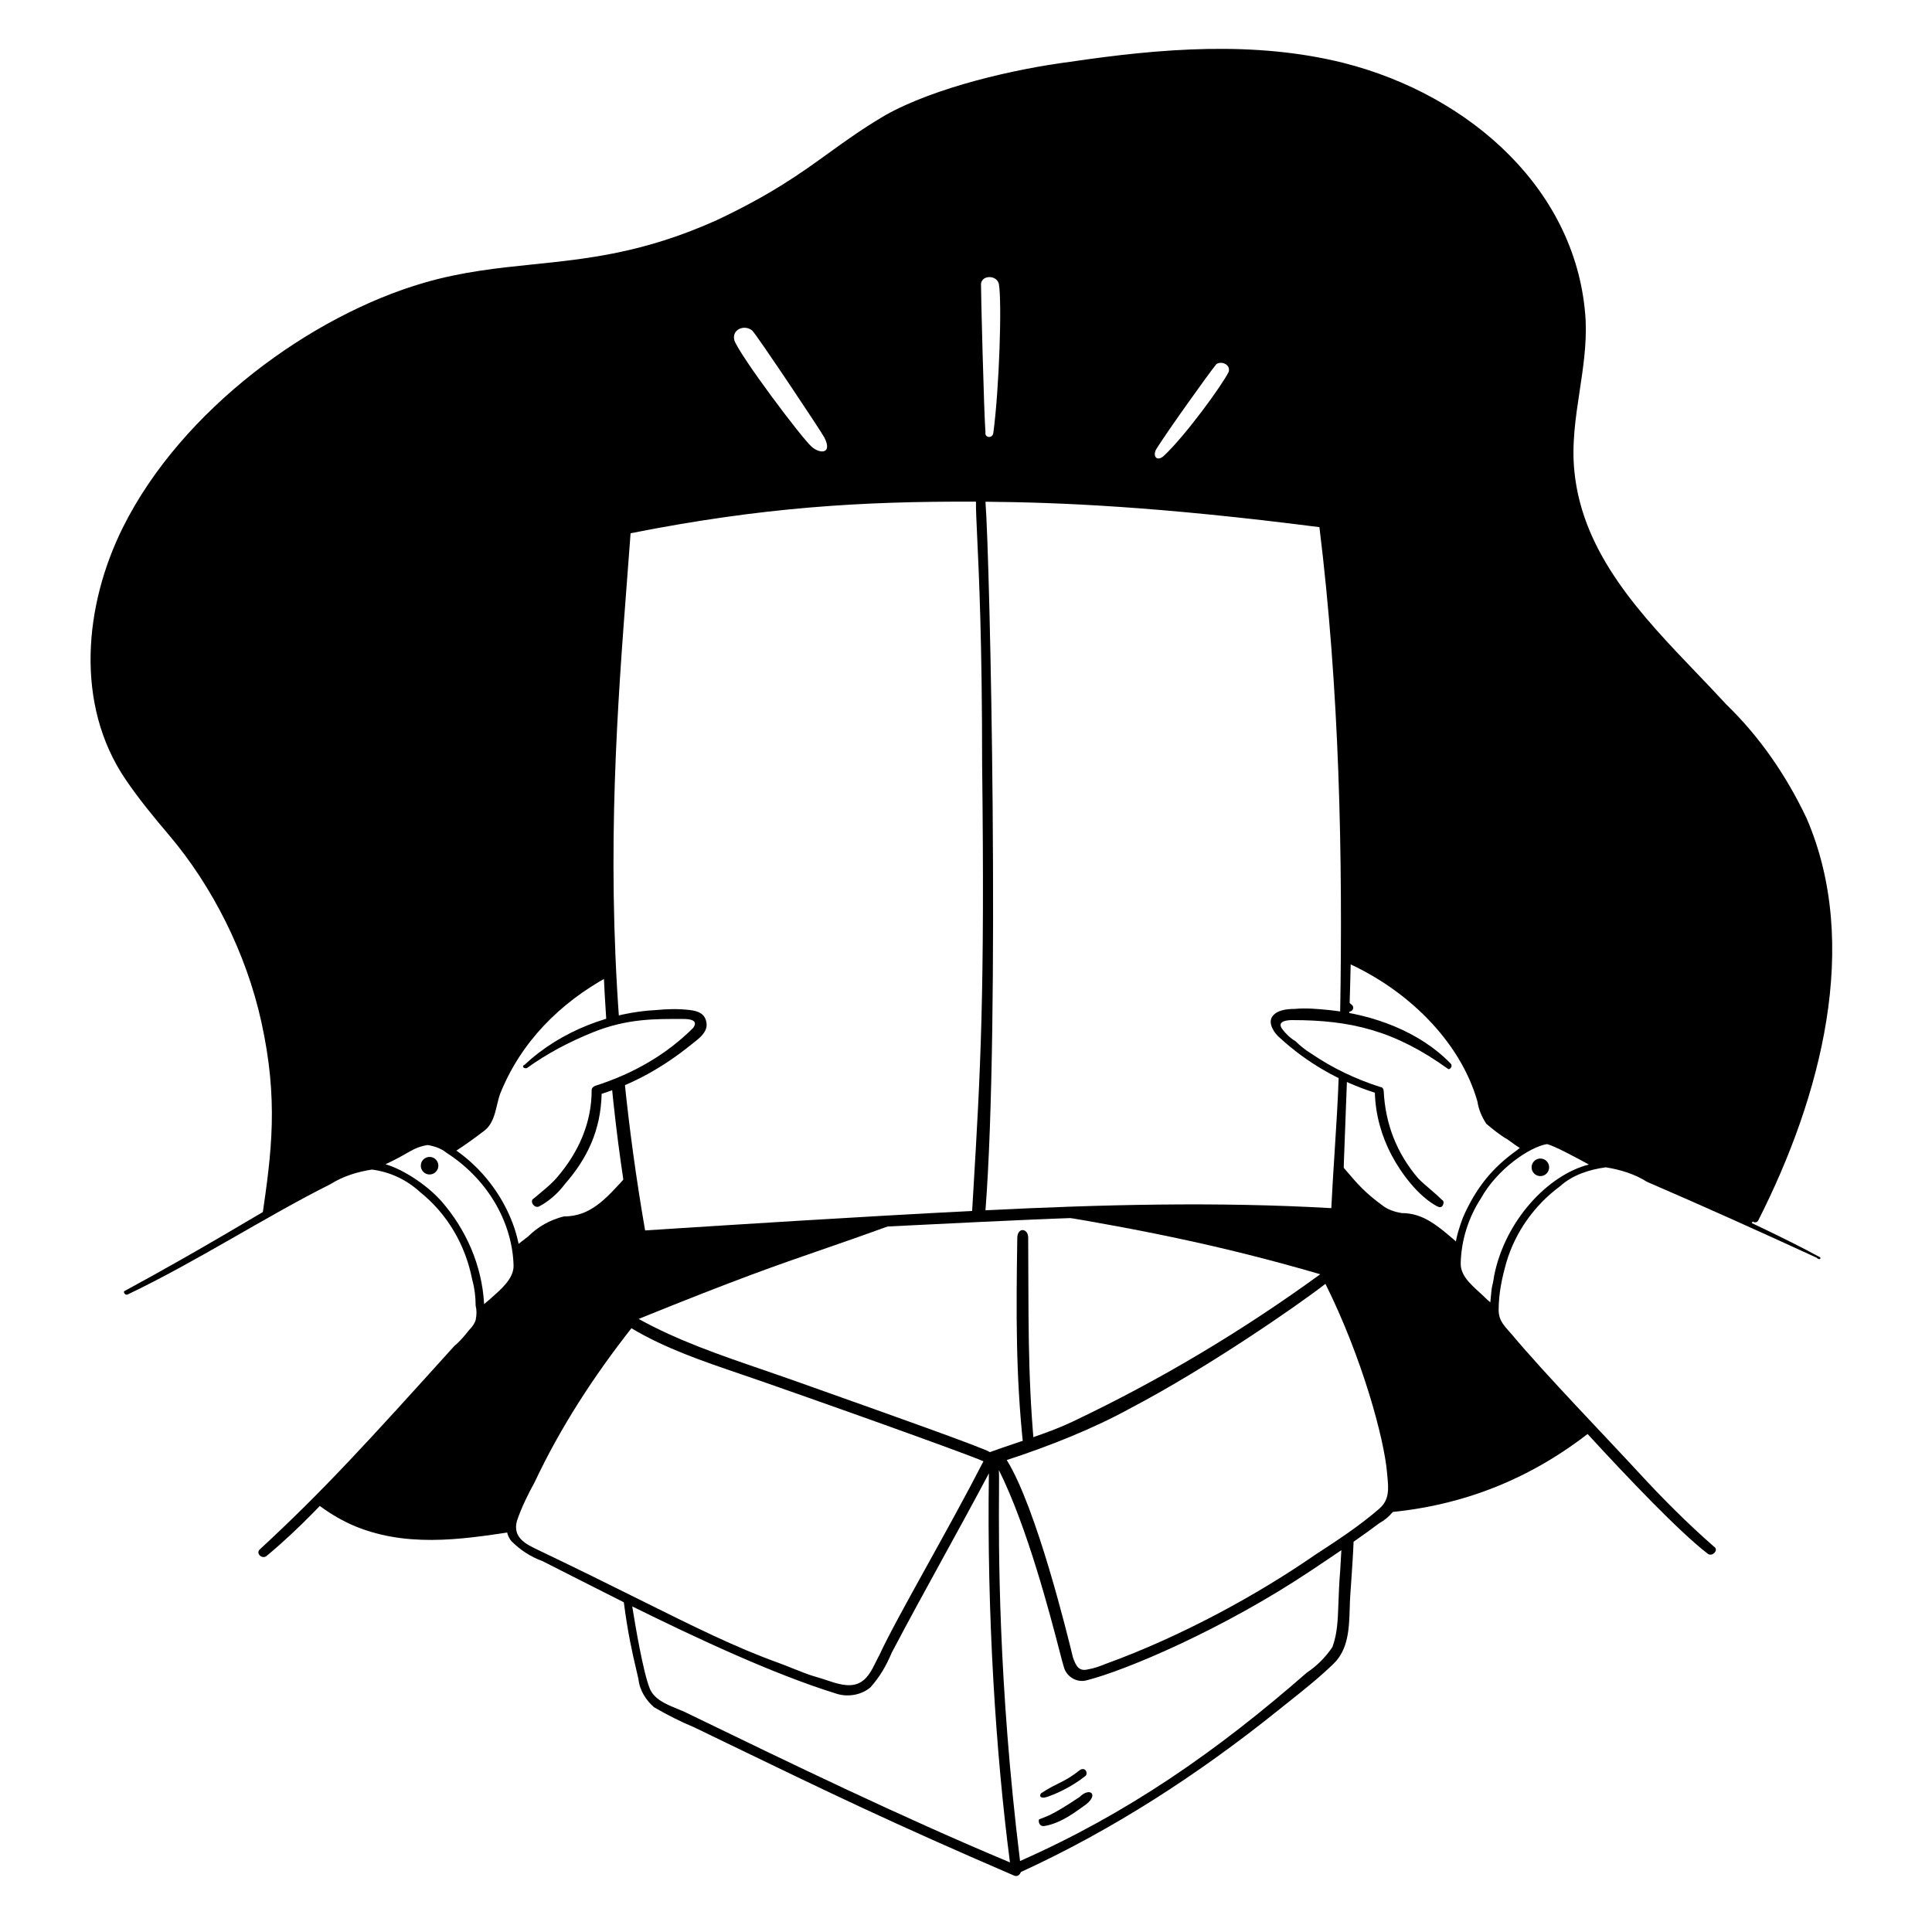 <svg width="154" height="154" viewBox="0 0 154 154" fill="none" xmlns="http://www.w3.org/2000/svg">
<path fill-rule="evenodd" clip-rule="evenodd" d="M137.597 56.146C140.265 58.724 142.399 61.837 144 65.216H144C148.356 75.288 145.136 87.439 140.177 97.228C140.082 97.464 139.862 97.475 139.704 97.366C139.639 97.493 139.573 97.62 139.508 97.746C138.449 97.273 137.361 96.791 136.291 96.318H136.29L136.289 96.317L136.284 96.315C134.044 95.324 131.88 94.367 130.217 93.582H130.216C129.497 93.243 128.705 92.96 127.815 92.871C127.663 92.871 127.516 92.882 127.373 92.902L124.081 91.181V91.182C123.487 90.786 122.94 90.863 122.302 91.182C122.024 91.327 121.753 91.484 121.49 91.65L119.278 90.114V90.115C118.745 89.759 118.3 89.225 118.3 88.514C117.233 84.602 114.743 81.134 111.275 78.91C110.024 77.992 108.656 77.231 107.216 76.627C107.417 64.895 107.158 53.087 105.585 41.74C87.177 39.161 68.059 38.272 49.83 42.184C48.51 51.995 47.857 64.656 48.491 77.54C47.691 77.972 46.92 78.458 46.183 78.999C42.715 81.222 40.225 84.69 39.158 88.602C39.158 88.958 38.981 89.314 38.803 89.58L38.74 89.643C38.69 89.694 38.649 89.735 38.607 89.775C38.406 89.964 38.176 90.123 36.858 91.035L36.855 91.037L36.85 91.04C36.588 91.221 36.283 91.433 35.926 91.68C35.649 91.503 35.362 91.337 35.068 91.182V91.182C34.562 90.845 33.947 90.803 33.379 91.182L30.089 92.901C29.945 92.881 29.797 92.87 29.644 92.87C28.755 92.959 27.962 93.242 27.243 93.582C25.716 94.302 23.397 95.578 20.899 96.985C21.655 91.809 22.197 87.671 20.84 81.489C19.634 75.992 16.932 70.64 13.46 66.55C12.236 65.109 11.028 63.637 9.992 62.104C5.958 56.137 6.702 48.232 9.814 42.007C14.499 32.637 24.809 25.142 33.823 22.533C36.874 21.652 39.656 21.366 42.499 21.073C46.838 20.625 51.321 20.164 57.121 17.554C61.511 15.481 63.803 13.826 66.062 12.195C67.42 11.215 68.766 10.243 70.549 9.194C74.549 6.944 80.919 5.49 85.31 4.926C92.513 3.859 99.982 3.237 107.096 5.015C117.227 7.582 125.819 15.24 126.393 25.556C126.475 27.454 126.194 29.314 125.914 31.17C125.589 33.315 125.265 35.457 125.503 37.65C126.18 44.192 130.864 49.081 135.251 53.661C136.052 54.497 136.842 55.322 137.597 56.146ZM119.724 106.12C120.969 107.567 123.811 110.755 126.865 114.054C122.244 117.716 116.771 120.086 110.195 120.591C110.922 119.968 111.272 119.257 111.098 118.215V118.214C110.243 112.661 108.2 106.498 105.676 101.449C99.785 99.5 92.349 97.828 86.323 96.724C93.551 96.508 100.087 96.533 106.563 96.961L106.596 96.127C106.633 95.168 106.671 94.206 106.708 93.242V93.243C107.191 93.816 107.67 94.386 108.163 94.915C108.875 95.716 109.764 96.338 110.653 96.872C111.149 97.169 111.562 97.191 112.001 97.212C112.348 97.23 112.71 97.248 113.143 97.405C113.185 97.426 113.232 97.447 113.282 97.47C113.442 97.541 113.63 97.625 113.765 97.761C114.561 98.357 115.384 98.982 116.188 99.618C116.137 99.945 116.1 100.274 116.078 100.607C116.078 101.224 116.104 101.811 116.7 102.208C117.488 103.056 118.318 103.863 119.189 104.602C119.188 105.378 119.306 105.54 119.546 105.868C119.599 105.941 119.658 106.022 119.724 106.12ZM25.251 119.855C26.081 120.504 26.991 121.058 27.954 121.505C32.192 123.4 36.708 122.727 40.83 122.096C40.707 121.661 40.781 121.171 41.115 120.615C43.339 115.546 46.095 110.834 49.474 106.476C49.618 106.283 49.739 106.116 49.844 105.969L49.846 105.968L49.846 105.967L49.846 105.966C50.495 105.063 50.615 104.897 52.601 104.065C58.011 101.77 64.598 99.345 70.4 97.447C67.657 97.599 64.796 97.765 61.795 97.938H61.794H61.792L61.785 97.939H61.783H61.775L61.768 97.939C58.311 98.139 54.668 98.35 50.808 98.562C50.542 97.099 50.3 95.618 50.079 94.125C49.82 94.426 49.56 94.722 49.295 95.005C48.584 95.805 47.695 96.428 46.806 96.961C46.309 97.259 45.896 97.28 45.458 97.302C45.111 97.319 44.748 97.338 44.316 97.495C44.274 97.516 44.227 97.537 44.177 97.559C44.017 97.63 43.829 97.715 43.693 97.85C42.834 98.457 42.003 99.092 41.201 99.741C41.242 100.027 41.273 100.317 41.292 100.608C41.292 101.267 41.262 101.686 40.759 102.208C39.984 103.012 39.191 103.797 38.359 104.518V104.519C38.376 105.443 38.262 105.599 38.003 105.955L38.003 105.956L38.003 105.957C37.95 106.03 37.891 106.11 37.825 106.208C35.832 108.523 29.745 115.303 25.251 119.855ZM107.138 80.333L107.137 80.374C107.243 80.448 107.348 80.523 107.453 80.599C107.349 80.509 107.244 80.421 107.138 80.333ZM59.967 26.356C60.358 26.748 65.459 34.383 65.71 34.876V34.875C66.383 36.202 65.351 36.195 64.688 35.601C63.861 34.86 59.077 28.489 58.544 27.156C58.277 26.267 59.344 25.822 59.967 26.356ZM79.174 34.537C79.648 31.056 79.878 24.049 79.618 22.621C79.441 21.91 78.272 21.908 78.196 22.621C78.175 22.811 78.436 33.171 78.552 34.448C78.463 34.893 79.085 34.982 79.174 34.537ZM97.937 29.646C97.383 30.754 94.52 34.681 92.796 36.313C92.215 36.862 91.826 36.347 92.19 35.763C93.035 34.408 96.385 29.712 96.959 29.024C97.314 28.757 98.115 29.024 97.937 29.646Z" fill="black"/>
<path d="M86.11 141.067C84.794 142.12 84.29 142.073 82.998 142.934C82.815 143.118 82.904 143.406 83.416 143.245C84.237 142.986 85.51 142.366 86.466 141.601C86.758 141.455 86.592 140.826 86.11 141.067Z" fill="black"/>
<path d="M86.056 143.238C83.74 144.783 83.402 144.782 82.844 145.013C82.742 145.055 82.784 145.627 83.248 145.552C84.639 145.325 85.863 144.314 86.347 143.99C87.7 143.088 86.903 142.39 86.055 143.237L86.056 143.238Z" fill="black"/>
<path d="M81.088 98.674C80.999 104.545 80.954 109.589 81.576 115.369C81.576 115.725 82.516 115.664 82.427 115.22C81.894 109.351 82.001 104.513 81.957 98.644C81.951 97.893 81.1 97.802 81.088 98.674Z" fill="black"/>
<path fill-rule="evenodd" clip-rule="evenodd" d="M69.337 97.507C62.516 99.861 52.676 103.699 50.575 104.608C50.126 104.802 50.011 104.972 49.877 105.168C49.852 105.203 49.827 105.24 49.799 105.278C46.134 109.754 43.428 114.86 40.937 120.082C40.509 120.98 40.048 121.949 40.759 122.839C41.471 123.55 42.271 124.083 43.249 124.439C43.249 124.439 48.662 127.19 49.725 127.717C50.054 130.26 50.428 131.858 50.716 133.084C50.781 133.361 50.842 133.619 50.896 133.865C50.985 134.755 51.519 135.555 52.141 136.088C53.208 136.711 54.275 137.244 55.342 137.689C56.242 138.124 57.1 138.539 57.925 138.938C66.152 142.918 71.04 145.282 80.863 149.516C81.11 149.598 81.281 149.452 81.375 149.219C88.73 145.844 95.521 141.437 101.849 136.356C102.121 136.137 102.395 135.919 102.671 135.7C103.9 134.723 105.151 133.729 106.295 132.621C107.485 131.468 107.536 129.8 107.586 128.205C107.596 127.863 107.607 127.525 107.628 127.196C107.654 126.815 107.68 126.434 107.707 126.052C107.779 125.003 107.852 123.95 107.895 122.892C108.587 122.41 109.27 121.919 109.94 121.417C110.741 120.972 111.363 120.261 111.63 119.371C111.719 118.393 111.63 117.326 111.363 116.348L111.365 116.347C110.423 111.379 108.931 106.436 106.479 101.93C106.085 101.207 105.822 100.964 105.363 100.833C101.094 99.621 93.638 97.873 87.388 96.694C86.193 96.726 84.98 96.764 83.745 96.81C83.852 96.83 83.958 96.851 84.065 96.873C91.584 98.126 97.919 99.434 105.237 101.571C99.026 106.089 92.472 110.006 85.487 113.323C84.151 113.963 82.512 114.515 80.941 115.045C80.237 115.282 79.547 115.515 78.904 115.749C78.514 115.454 70.856 112.733 65.452 110.814C64.662 110.533 63.92 110.269 63.257 110.033C62.423 109.737 61.579 109.447 60.731 109.156C57.402 108.015 54.006 106.85 50.907 105.133C58.754 101.947 61.977 100.833 65.522 99.608C67.127 99.053 68.797 98.475 70.993 97.673H70.993C71.281 97.568 71.57 97.466 71.86 97.368C71.03 97.413 70.189 97.459 69.337 97.507ZM41.204 121.237C40.848 122.571 41.924 123.087 42.893 123.549C46.019 125.04 48.638 126.342 50.936 127.485C55.384 129.698 58.628 131.312 62.012 132.531C62.404 132.672 62.798 132.831 63.188 132.988C63.853 133.255 64.508 133.519 65.124 133.687C65.35 133.748 65.589 133.829 65.836 133.911C66.662 134.189 67.573 134.494 68.325 134.22C69.102 133.937 69.486 133.15 69.834 132.437C69.924 132.253 70.012 132.073 70.104 131.908C70.827 130.342 72.271 127.733 73.901 124.786C75.377 122.12 77.005 119.178 78.39 116.482C78.049 116.289 71.399 113.842 60.767 110.122C60.182 109.918 59.592 109.717 59 109.515C56.032 108.505 53.013 107.478 50.332 105.874C47.346 109.674 44.689 113.742 42.627 118.125C42.093 119.103 41.559 120.17 41.204 121.237ZM53.972 136.203C54.17 136.283 54.362 136.361 54.543 136.443L54.56 136.452C63.153 140.617 71.746 144.783 80.504 148.453C79.376 139.815 78.656 128.634 78.825 117.441C77.629 119.695 76.401 121.933 75.174 124.17C73.795 126.683 72.416 129.196 71.082 131.731C70.638 132.798 70.104 133.687 69.393 134.487C68.682 135.11 67.615 135.287 66.725 135.021C61.567 133.434 55.203 130.418 50.396 128.047C50.631 129.502 51.244 133.206 51.786 134.576C52.133 135.453 53.098 135.846 53.972 136.203ZM106.687 127.766C106.714 127.028 106.744 126.178 106.83 125.15C106.865 124.623 106.895 124.094 106.921 123.564C106.126 124.107 105.323 124.643 104.519 125.179L104.429 125.239C97.555 129.822 89.799 133.143 86.555 133.954C85.755 134.131 84.955 133.598 84.777 132.798C84.722 132.632 84.608 132.191 84.44 131.547C83.691 128.667 81.888 121.723 79.622 117.181C79.639 117.403 79.636 117.984 79.631 118.889C79.606 123.039 79.541 134.003 81.308 148.342C89.832 144.577 96.98 139.615 104.162 133.331C104.962 132.798 105.674 132.086 106.207 131.286C106.6 130.207 106.636 129.195 106.687 127.766ZM104.873 123.906C106.652 122.75 108.367 121.624 109.942 120.26V120.259C110.762 119.549 110.68 118.665 110.591 117.71C110.582 117.612 110.573 117.513 110.564 117.414C110.335 114.658 108.555 108.16 105.651 102.336C103.425 104.064 96.272 109.013 90.195 112.203C87.172 113.874 83.634 115.276 80.248 116.38C82.627 120.199 85.129 130.49 85.485 131.953C85.512 132.061 85.526 132.121 85.528 132.126C85.782 132.843 86.022 133.242 86.733 133.064C87.267 132.975 87.711 132.798 88.156 132.62C94.213 130.418 100.239 127.114 104.873 123.906Z" fill="black"/>
<path fill-rule="evenodd" clip-rule="evenodd" d="M40.314 84.78C42.114 81.489 45.085 78.848 48.47 77.101C48.481 77.343 48.493 77.585 48.505 77.827C44.644 79.934 41.522 83.05 39.869 87.181C39.765 87.467 39.692 87.775 39.617 88.086C39.438 88.84 39.254 89.612 38.624 90.115C37.819 90.734 37.014 91.311 36.178 91.844C36.031 91.745 35.881 91.649 35.728 91.556C36.862 90.713 37.167 90.505 37.403 90.344C37.573 90.228 37.707 90.136 38.091 89.848C38.447 89.582 38.713 89.137 38.802 88.692C39.158 87.359 39.602 86.025 40.314 84.78ZM41.261 100.234C41.776 99.811 42.287 99.396 42.804 99.008C43.249 98.563 43.782 98.207 44.316 97.941C44.672 97.822 45.027 97.783 45.383 97.743C45.561 97.723 45.739 97.704 45.916 97.674C46.983 97.407 47.873 96.874 48.673 96.073C49.174 95.573 49.675 95.072 50.144 94.555C50.099 94.26 50.055 93.963 50.012 93.666C48.255 95.63 47.046 96.963 44.938 96.963C43.871 97.229 42.893 97.763 42.093 98.563C41.764 98.81 41.443 99.057 41.129 99.306C41.186 99.612 41.23 99.921 41.261 100.234Z" fill="black"/>
<path fill-rule="evenodd" clip-rule="evenodd" d="M112.234 97.358C109.998 97.358 108.208 95.402 106.695 93.571L106.731 92.649C106.974 92.924 107.189 93.177 107.392 93.414C108.207 94.371 108.822 95.093 110.297 96.161C110.656 96.421 111.186 96.606 111.719 96.694C113.443 96.694 114.578 97.669 116.273 99.147C116.227 99.377 116.187 99.61 116.155 99.844C115.481 99.288 114.791 98.74 114.101 98.248C113.567 97.803 112.945 97.447 112.234 97.358ZM121.781 91.472C121.402 91.187 120.798 90.731 119.793 89.978V89.977C119.437 89.799 119.081 89.444 118.814 89.088C118.548 88.466 118.37 87.843 118.281 87.132C117.784 85.395 115.757 81.93 112.768 79.485C111.232 78.204 109.283 77.017 107.224 76.13L107.215 76.67C112.061 78.795 116.365 82.9 117.767 87.802C117.856 88.425 118.122 89.047 118.478 89.581C119.011 90.025 119.545 90.47 120.167 90.826C120.586 91.139 121.004 91.422 121.422 91.693C121.54 91.617 121.66 91.544 121.781 91.472ZM107.362 80.6C107.286 80.549 107.211 80.499 107.135 80.451C107.142 80.167 107.149 79.883 107.156 79.599C107.345 79.751 107.533 79.907 107.718 80.066C108.074 80.333 107.718 80.778 107.362 80.6Z" fill="black"/>
<path d="M41.471 99.984C41.097 96.622 38.736 92.748 34.89 90.826C34.535 90.648 34.179 90.559 33.823 90.648C33.379 90.826 32.934 91.093 32.49 91.359C31.641 91.751 30.841 92.191 30.053 92.678C26.944 92.327 22.515 96.087 9.903 102.92C9.814 103.009 9.991 103.271 10.17 103.186C15.656 100.572 21.198 96.961 26.354 94.383C27.332 93.761 28.488 93.405 29.644 93.227C31.067 93.405 32.401 94.028 33.468 95.006C35.691 96.784 37.113 99.274 37.647 102.031C37.825 102.654 37.914 103.365 37.914 104.076C38.003 104.432 38.003 104.788 37.914 105.232C37.825 105.499 37.647 105.766 37.38 106.033C37.025 106.477 36.669 106.922 36.224 107.277C29.384 114.852 25.804 118.798 20.751 123.462C20.307 123.817 20.929 124.351 21.285 123.995C24.096 121.654 25.75 119.708 28.665 116.793C32.807 112.517 35.258 109.617 37.824 106.655C38.18 106.299 38.358 105.944 38.535 105.499C38.561 105.294 38.579 105.088 38.59 104.883C39.808 103.787 40.301 103.226 41.114 102.297C41.559 101.586 41.736 100.786 41.47 99.985L41.471 99.984ZM39.07 103.541C38.909 103.684 38.749 103.819 38.589 103.95C38.416 100.828 37.136 97.978 35.157 95.716C33.76 94.179 31.795 93.091 30.727 92.806C32.711 91.88 32.864 91.474 34.089 91.27C34.623 91.359 35.156 91.537 35.601 91.893C39.166 94.199 40.859 97.77 40.936 100.874C40.963 101.941 39.869 102.83 39.069 103.541H39.07Z" fill="black"/>
<path d="M144.977 100.162C139.998 97.456 130.597 93.389 129.416 92.96C128.778 92.715 128.087 92.632 127.4 92.696C126.243 91.98 124.414 90.954 124.042 90.776C123.72 90.621 123.395 90.521 123.102 90.558C122.302 90.736 121.502 91.181 120.879 91.714C119.024 93.038 117.683 94.6 116.611 97.049C116.345 97.761 116.078 98.561 115.989 99.361C115.811 100.162 115.811 100.962 115.989 101.673C116.433 102.562 117.145 103.274 117.856 103.896C119.011 105.194 118.691 104.315 118.834 105.319C119.101 105.941 119.546 106.564 119.99 107.008C120.285 107.303 131.688 120.432 136.085 123.815C136.441 124.171 137.064 123.548 136.619 123.281C134.485 121.414 132.491 119.411 130.572 117.324C128.246 114.793 123.085 109.459 120.524 106.386C119.99 105.763 119.457 105.319 119.457 104.43C119.457 103.096 119.723 101.851 120.079 100.606C120.791 98.205 122.302 96.071 124.347 94.56C125.325 93.67 126.659 93.226 127.993 93.048C129.149 93.226 130.305 93.582 131.283 94.204C135.818 96.16 140.354 98.205 144.8 100.25C145.066 100.517 145.244 100.25 144.977 100.162V100.162ZM119.101 101.674C118.945 102.762 118.947 102.055 118.793 103.81C118.622 103.667 118.457 103.52 118.301 103.363C117.589 102.652 116.406 101.851 116.433 100.696C116.478 98.827 117.056 97.05 118.034 95.538C119.353 93.162 121.943 91.423 123.297 91.198C123.775 91.266 125.756 92.333 126.65 92.826C123.387 93.651 119.976 97.295 119.101 101.673V101.674Z" fill="black"/>
<path d="M34.242 93.618C34.628 93.618 34.942 93.305 34.942 92.918C34.942 92.532 34.628 92.219 34.242 92.219C33.855 92.219 33.542 92.532 33.542 92.918C33.542 93.305 33.855 93.618 34.242 93.618Z" fill="black"/>
<path d="M122.782 93.747C123.169 93.747 123.482 93.434 123.482 93.047C123.482 92.661 123.169 92.347 122.782 92.347C122.396 92.347 122.083 92.661 122.083 93.047C122.083 93.434 122.396 93.747 122.782 93.747Z" fill="black"/>
<path d="M56.321 81.577C56.232 80.777 55.611 80.586 54.987 80.51C54.1 80.403 53.209 80.421 52.32 80.51C48.768 80.679 44.733 82.132 41.826 84.867C41.559 84.956 41.737 85.223 42.004 85.134C43.605 83.978 45.367 83.051 47.25 82.289C50.032 81.163 52.302 81.222 54.453 81.222C54.986 81.222 55.698 81.311 55.253 81.933C53.173 84.012 50.55 85.564 47.428 86.557C47.25 86.646 47.161 86.735 47.161 86.912C47.161 89.526 46.105 91.864 44.405 93.848C43.871 94.471 43.16 95.004 42.538 95.538C42.181 95.716 42.585 96.369 42.982 96.16C43.792 95.733 44.494 95.092 45.027 94.382C46.8 92.356 47.883 90.123 47.958 87.187C50.52 86.379 52.837 85.075 54.986 83.355C55.52 82.91 56.409 82.377 56.32 81.576L56.321 81.577Z" fill="black"/>
<path fill-rule="evenodd" clip-rule="evenodd" d="M106.118 41.562C106.118 41.295 105.941 41.117 105.674 41.117C86.692 38.57 68.61 37.895 49.83 41.651C49.463 41.703 49.367 42.072 49.478 42.33C48.626 47.621 48.102 56.901 47.963 62.46C47.818 68.745 47.907 75.175 48.344 81.567C48.678 81.471 49.014 81.383 49.353 81.305C48.35 67.579 49.22 56.201 50 45.994C50.09 44.816 50.179 43.654 50.264 42.506C60.739 40.432 68.719 39.946 77.794 39.988C77.787 40.602 77.828 41.475 77.889 42.766C78.033 45.798 78.285 51.137 78.285 60.858C78.508 79.36 78.148 85.427 77.59 94.825C77.557 95.379 77.524 95.945 77.489 96.525C68.288 96.994 57.811 97.667 52.909 97.982L52.908 97.983L52.881 97.985C52.316 98.021 51.826 98.052 51.421 98.078C50.695 93.878 50.156 89.879 49.768 86.058C49.433 86.202 49.094 86.338 48.751 86.466C49.152 90.549 49.709 94.597 50.452 98.563C50.541 98.74 50.63 98.829 50.808 98.829C58.099 98.385 65.303 98.029 72.594 97.673L73.774 97.615C85.504 97.035 95.782 96.527 106.563 97.229C106.83 97.229 107.003 97.051 107.008 96.784C107.055 94.196 107.169 91.253 107.294 88.019V88.019C107.32 87.332 107.348 86.631 107.375 85.918C107.153 85.818 106.933 85.714 106.716 85.606C106.649 87.678 106.515 89.762 106.381 91.844V91.844C106.286 93.333 106.19 94.821 106.119 96.301C96.922 95.772 87.725 96.018 78.552 96.471C79.713 81.513 78.919 44.77 78.552 39.993C84.443 40.043 92.306 40.368 105.171 42.019C106.752 54.849 107.05 68.08 106.819 81.058C107.061 81.095 107.303 81.138 107.543 81.185C107.91 69.758 108.023 55.843 106.118 41.563V41.562Z" fill="black"/>
<path d="M115.633 84.779C113.143 82.201 109.408 80.867 105.94 80.511C105.05 80.422 104.072 80.333 103.183 80.422C102.561 80.422 101.76 80.511 101.405 81.044C101.049 81.578 101.583 82.378 102.027 82.734C104.184 84.718 106.759 86.2 109.59 87.099C109.639 88.866 110.126 90.566 110.919 92.071C111.703 93.557 113.079 95.379 114.565 96.162C114.74 96.254 114.921 96.251 115.01 96.073C115.098 95.895 115.098 95.717 114.921 95.628C114.298 95.006 113.676 94.561 113.053 93.939C111.302 91.895 110.432 89.565 110.297 87.003C110.297 86.825 110.208 86.647 110.03 86.647C108.074 86.025 106.206 85.136 104.517 83.98C104.072 83.713 103.628 83.357 103.272 83.001C102.828 82.735 102.472 82.379 102.205 82.023C101.76 81.401 102.561 81.312 103.005 81.312C107.651 81.312 111.167 82.128 115.454 85.225C115.632 85.225 115.81 84.958 115.632 84.78L115.633 84.779Z" fill="black"/>
</svg>
